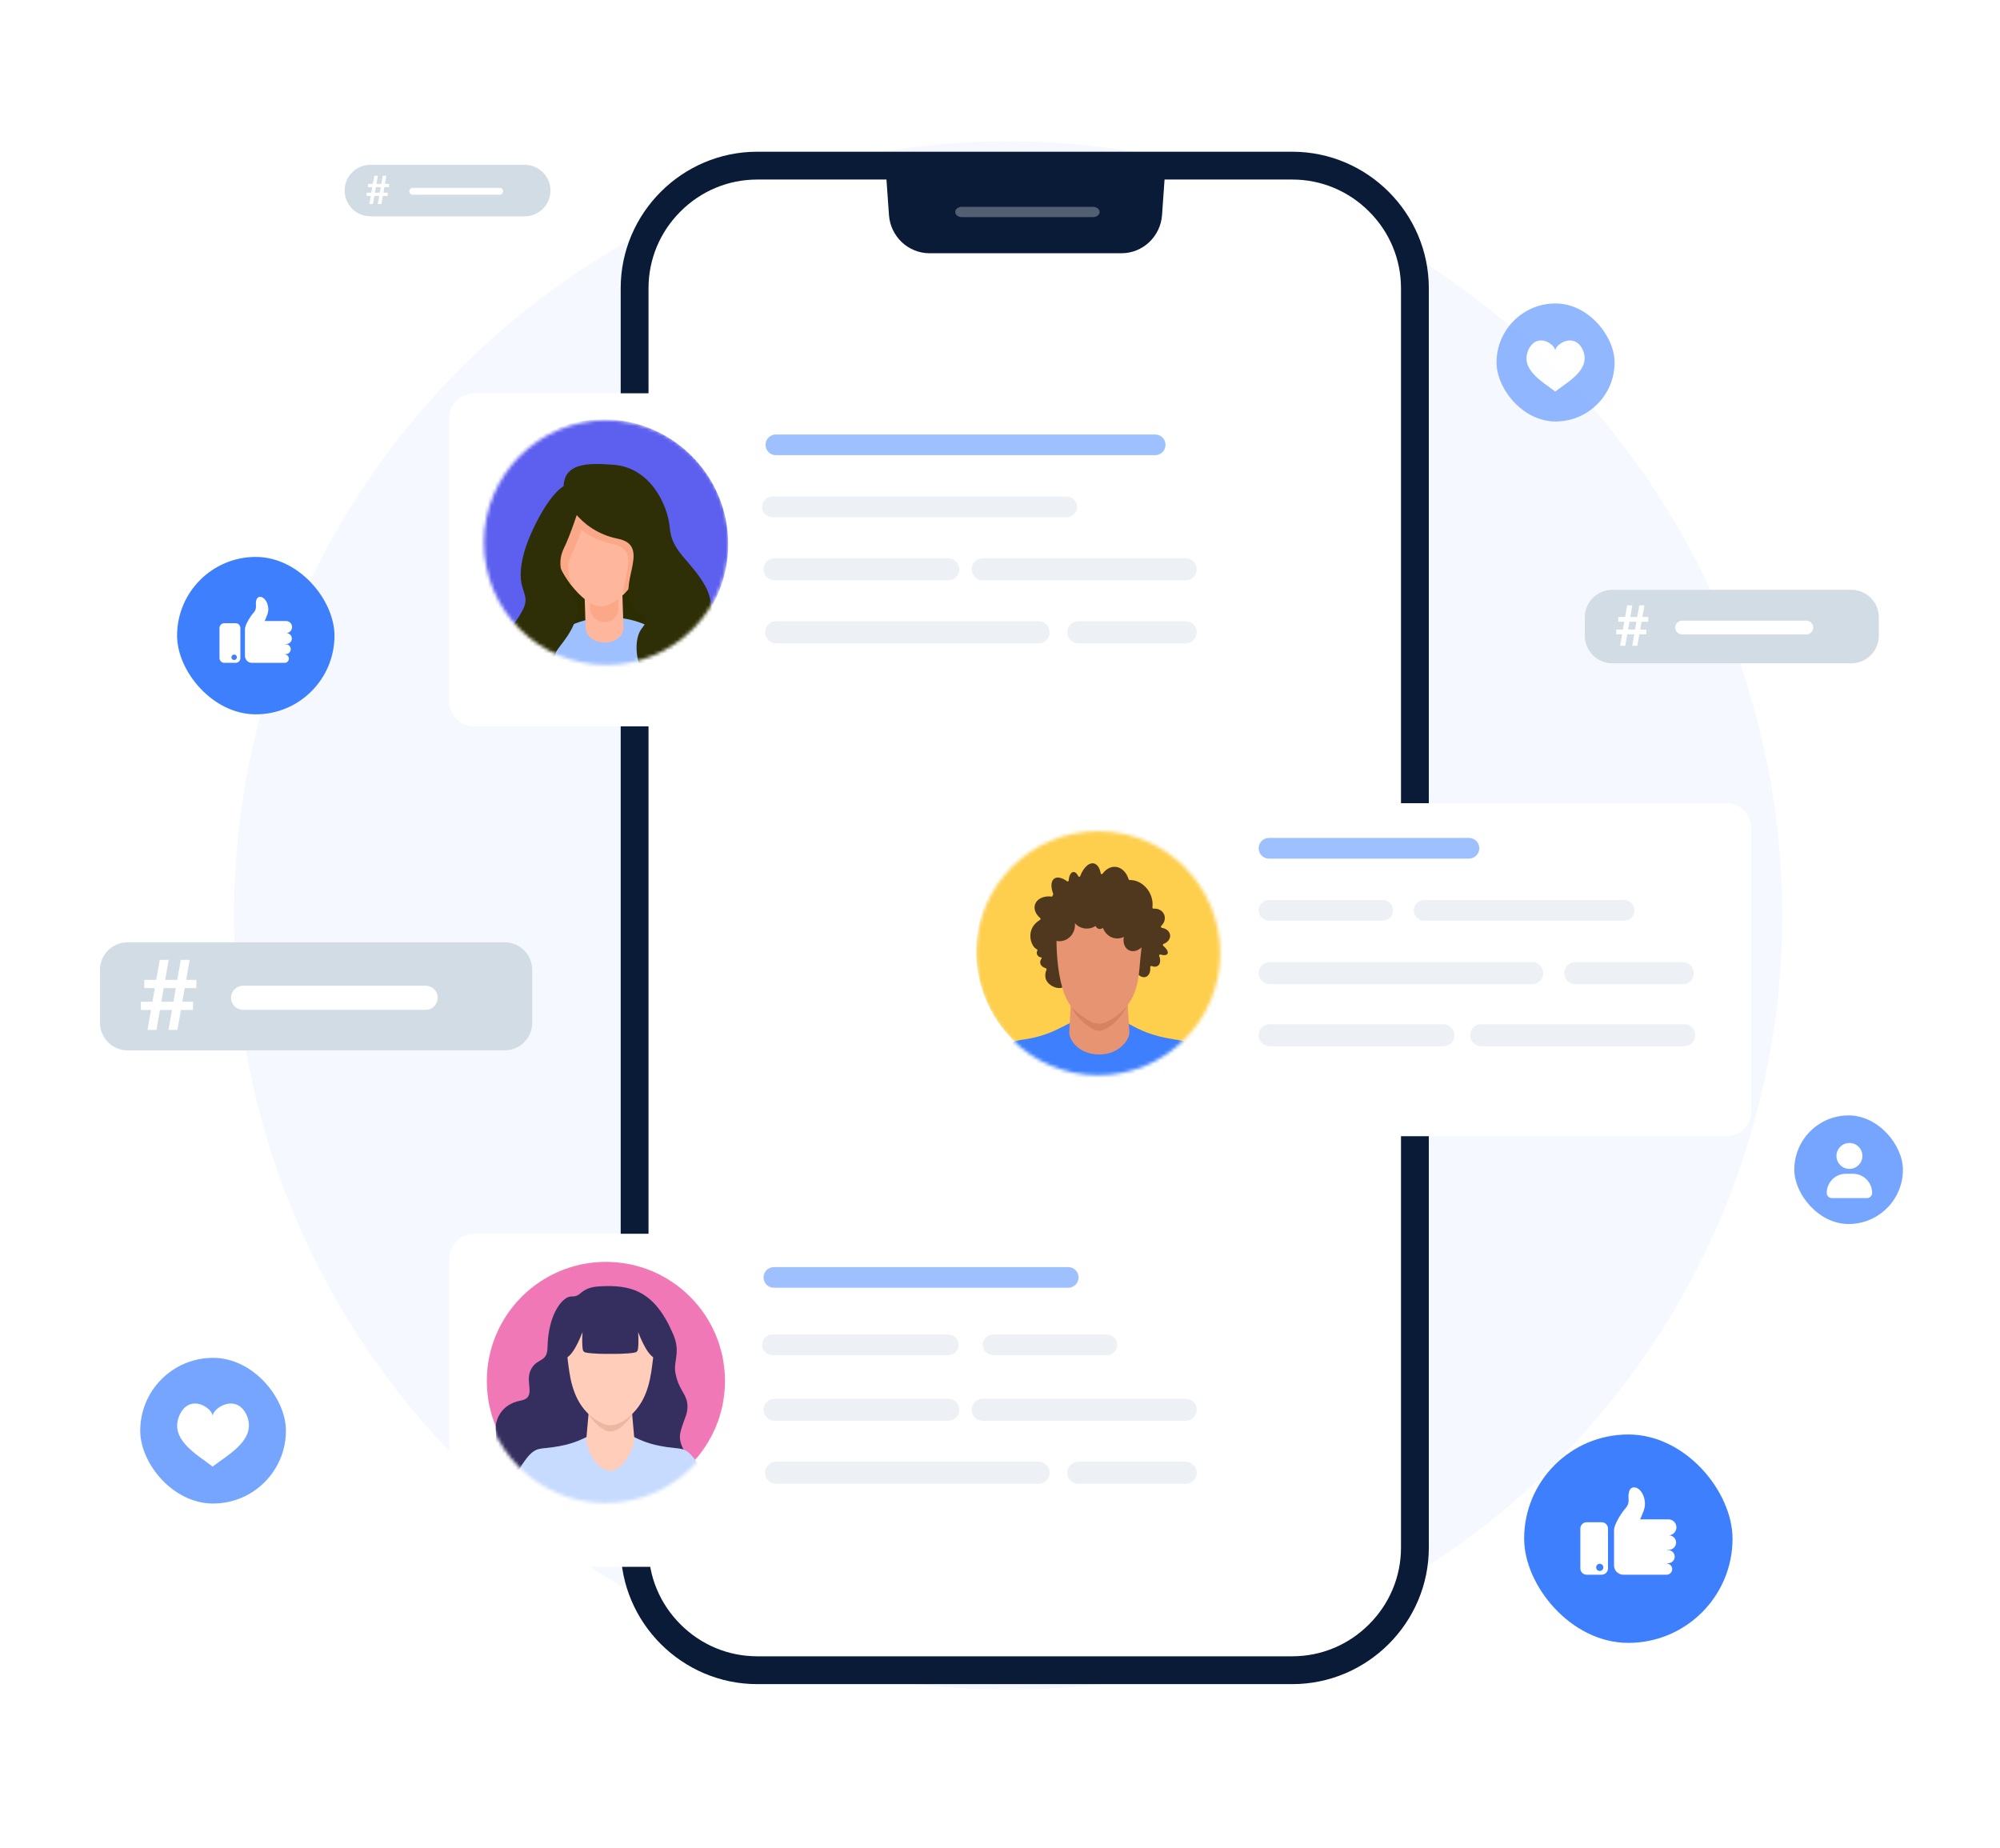 <svg xmlns="http://www.w3.org/2000/svg" width="580" height="536" viewBox="0 0 580 536" fill="none"><circle cx="292.368" cy="265.493" r="224.493" fill="#F5F8FF"></circle><rect x="186" y="49" width="223" height="436" rx="34" fill="white"></rect><mask id="mask0_2318_65399" style="mask-type:alpha" maskUnits="userSpaceOnUse" x="185" y="48" width="224" height="437"><path d="M350.155 48.422H376.575C385.148 48.422 393.237 51.777 399.349 57.863C405.465 63.952 408.831 72.005 408.831 80.538V452.764C408.831 461.299 405.462 469.353 399.349 475.439C393.234 481.528 385.145 484.879 376.575 484.879H217.783C209.21 484.879 201.121 481.525 195.009 475.439C188.894 469.35 185.527 461.296 185.527 452.764V80.541C185.527 72.005 188.896 63.952 195.009 57.865C201.124 51.777 209.213 48.425 217.783 48.425H244.204" fill="white"></path></mask><g mask="url(#mask0_2318_65399)"><path d="M257 51H337.795L336.994 62.34C336.553 68.596 331.408 73.443 325.21 73.443H269.584C263.386 73.443 258.242 68.596 257.8 62.34L257 51Z" fill="#091B36"></path><path opacity="0.3" d="M277 61.475C277 60.648 277.872 59.978 278.949 59.978H316.945C318.021 59.978 318.894 60.648 318.894 61.475C318.894 62.301 318.021 62.971 316.945 62.971H278.949C277.872 62.971 277 62.301 277 61.475Z" fill="#FFFEFE"></path></g><path d="M374.767 44H219.591C197.815 44 180 61.81 180 83.581V448.815C180 470.583 197.815 488.396 219.591 488.396H374.767C396.541 488.396 414.358 470.586 414.358 448.815V83.581C414.355 61.81 396.541 44 374.767 44ZM348.948 52.066H374.767C383.144 52.066 391.049 55.357 397.022 61.329C402.998 67.303 406.288 75.205 406.288 83.578V448.813C406.288 457.188 402.995 465.09 397.022 471.062C391.046 477.036 383.142 480.325 374.767 480.325H219.591C211.214 480.325 203.309 477.034 197.336 471.062C191.36 465.088 188.07 457.185 188.07 448.813V83.581C188.07 75.205 191.363 67.303 197.336 61.331C203.312 55.357 211.217 52.068 219.591 52.068H245.41" fill="#091B36"></path><rect x="442" y="416" width="60.436" height="60.436" rx="30.218" fill="#3D7FFC"></rect><path d="M464.49 441.447H460.123C459.64 441.447 459.176 441.639 458.835 441.981C458.493 442.323 458.301 442.786 458.301 443.27V454.851C458.303 455.333 458.496 455.794 458.838 456.134C459.179 456.474 459.641 456.665 460.123 456.665H464.49C464.974 456.665 465.437 456.473 465.779 456.131C466.121 455.789 466.313 455.326 466.313 454.842V443.27C466.313 442.786 466.121 442.323 465.779 441.981C465.437 441.639 464.974 441.447 464.49 441.447ZM463.924 455.581C463.718 455.581 463.516 455.52 463.344 455.405C463.172 455.29 463.038 455.127 462.959 454.936C462.88 454.745 462.86 454.535 462.9 454.333C462.94 454.13 463.04 453.944 463.186 453.798C463.332 453.652 463.518 453.553 463.721 453.512C463.923 453.472 464.133 453.493 464.324 453.572C464.515 453.651 464.678 453.785 464.793 453.956C464.907 454.128 464.969 454.33 464.969 454.537C464.968 454.814 464.857 455.079 464.661 455.275C464.465 455.471 464.199 455.581 463.921 455.581H463.924Z" fill="white"></path><path d="M483.421 449.441V449.525H483.763C484.138 449.527 484.504 449.639 484.815 449.847C485.126 450.055 485.369 450.351 485.513 450.697C485.657 451.042 485.695 451.423 485.624 451.791C485.552 452.158 485.374 452.497 485.11 452.763C484.753 453.121 484.269 453.324 483.763 453.329H483.421V453.425C483.831 453.455 484.215 453.639 484.495 453.94C484.775 454.241 484.931 454.637 484.931 455.048C484.931 455.46 484.775 455.856 484.495 456.157C484.215 456.458 483.831 456.642 483.421 456.671C483.383 456.676 483.345 456.676 483.308 456.671H470.765C470.051 456.672 469.367 456.39 468.862 455.886C468.356 455.383 468.072 454.699 468.07 453.986V443.741C468.07 442.139 470.142 438.799 471.466 437.313C471.763 436.99 471.989 436.609 472.132 436.194C472.274 435.779 472.329 435.339 472.293 434.902C472.18 433.487 472.273 431.475 473.708 431.342C475.949 431.135 477.789 435.021 476.728 437.942C476.289 439.128 475.93 440.002 475.644 440.608H483.851C484.449 440.612 485.023 440.847 485.453 441.263C485.883 441.679 486.136 442.245 486.159 442.843C486.182 443.441 485.974 444.025 485.578 444.474C485.182 444.922 484.628 445.201 484.032 445.252C484.579 445.267 485.097 445.494 485.479 445.886C485.86 446.278 486.073 446.803 486.073 447.349C486.068 447.903 485.846 448.433 485.453 448.824C485.06 449.215 484.53 449.435 483.976 449.438L483.421 449.441Z" fill="white"></path><rect x="40.664" y="393.775" width="42.253" height="42.253" rx="21.127" fill="#76A5FF"></rect><path d="M61.665 425.308C57.039 421.717 48.816 417.356 52.157 410.172C55.234 404.015 61.665 408.376 61.665 410.686C61.665 408.376 68.346 404.015 71.43 410.172C74.771 417.353 66.29 421.714 61.665 425.308Z" fill="white"></path><g opacity="0.8"><rect x="434" y="88" width="34.23" height="34.23" rx="17.115" fill="#76A5FF"></rect><path d="M451.017 113.547C447.269 110.637 440.607 107.105 443.314 101.285C445.807 96.297 451.017 99.829 451.017 101.701C451.017 99.829 456.429 96.297 458.927 101.285C461.634 107.102 454.763 110.635 451.017 113.547Z" fill="white"></path></g><path d="M29 281.268C29 276.849 32.582 273.268 37 273.268H146.34C150.758 273.268 154.34 276.849 154.34 281.268V296.603C154.34 301.021 150.758 304.603 146.34 304.603H37C32.582 304.603 29 301.021 29 296.603V281.268Z" fill="#D2DCE4"></path><path d="M70.496 289.357H123.427" stroke="white" stroke-width="7" stroke-linecap="round"></path><path d="M56.946 286.545V284.159H53.987L55.002 278.348H52.438L51.395 284.159H47.901L48.915 278.348H46.322L45.308 284.159H41.842V286.545H44.885L44.209 290.504H40.855V292.89H43.786L42.772 298.673H45.364L46.379 292.89H49.873L48.859 298.673H51.451L52.466 292.89H55.988V290.504H52.888L53.565 286.545H56.946ZM50.972 286.545L50.296 290.504H46.801L47.478 286.545H50.972Z" fill="white"></path><path d="M459.586 179.039C459.586 174.621 463.168 171.039 467.586 171.039H536.858C541.276 171.039 544.858 174.621 544.858 179.039V184.357C544.858 188.775 541.276 192.357 536.858 192.357H467.586C463.168 192.357 459.586 188.775 459.586 184.357V179.039Z" fill="#D2DCE4"></path><path d="M487.82 181.986H523.831" stroke="white" stroke-width="4" stroke-linecap="round"></path><path d="M478.001 180.291V178.915H476.294L476.879 175.562H475.4L474.799 178.915H472.783L473.368 175.562H471.872L471.287 178.915H469.288V180.291H471.043L470.653 182.575H468.719V183.951H470.409L469.824 187.287H471.32L471.905 183.951H473.921L473.335 187.287H474.831L475.416 183.951H477.448V182.575H475.66L476.05 180.291H478.001ZM474.555 180.291L474.165 182.575H472.149L472.539 180.291H474.555Z" fill="white"></path><path d="M99.941 55.264C99.941 51.143 103.282 47.803 107.403 47.803H152.171C156.291 47.803 159.632 51.143 159.632 55.264C159.632 59.385 156.291 62.725 152.171 62.725H107.403C103.282 62.725 99.941 59.385 99.941 55.264Z" fill="#D2DCE4"></path><path d="M119.707 55.467H144.914" stroke="white" stroke-width="2" stroke-linecap="round"></path><path d="M112.83 54.279V53.315H111.635L112.044 50.969H111.009L110.588 53.315H109.177L109.587 50.969H108.54L108.13 53.315H106.73V54.279H107.959L107.686 55.877H106.332V56.841H107.515L107.106 59.176H108.153L108.562 56.841H109.973L109.564 59.176H110.611L111.02 56.841H112.443V55.877H111.191L111.464 54.279H112.83ZM110.417 54.279L110.144 55.877H108.733L109.006 54.279H110.417Z" fill="white"></path><rect x="51.352" y="161.508" width="45.648" height="45.648" rx="22.824" fill="#3D7FFC"></rect><path d="M68.331 180.73H65.033C64.668 180.73 64.318 180.875 64.059 181.133C63.801 181.392 63.656 181.742 63.656 182.107V190.854C63.658 191.218 63.804 191.567 64.062 191.823C64.32 192.08 64.669 192.224 65.033 192.224H68.331C68.696 192.224 69.047 192.079 69.305 191.821C69.563 191.563 69.708 191.213 69.708 190.848V182.107C69.708 181.742 69.563 181.392 69.305 181.133C69.047 180.875 68.696 180.73 68.331 180.73ZM67.904 191.406C67.748 191.406 67.595 191.359 67.466 191.273C67.336 191.186 67.235 191.063 67.175 190.919C67.115 190.775 67.1 190.616 67.13 190.463C67.16 190.31 67.236 190.169 67.346 190.059C67.456 189.949 67.597 189.874 67.75 189.843C67.903 189.813 68.061 189.828 68.206 189.888C68.35 189.948 68.473 190.049 68.56 190.179C68.646 190.308 68.693 190.461 68.693 190.617C68.692 190.826 68.608 191.027 68.46 191.175C68.312 191.323 68.111 191.406 67.902 191.406H67.904Z" fill="white"></path><path d="M82.63 186.765V186.829H82.888C83.171 186.83 83.448 186.915 83.683 187.072C83.918 187.229 84.101 187.453 84.21 187.714C84.318 187.975 84.347 188.262 84.293 188.54C84.24 188.818 84.105 189.073 83.906 189.275C83.636 189.545 83.27 189.698 82.888 189.702H82.63V189.775C82.94 189.797 83.229 189.936 83.441 190.164C83.653 190.391 83.77 190.69 83.77 191.001C83.77 191.311 83.653 191.611 83.441 191.838C83.229 192.065 82.94 192.204 82.63 192.227C82.601 192.23 82.573 192.23 82.544 192.227H73.07C72.531 192.227 72.014 192.014 71.633 191.634C71.251 191.253 71.036 190.737 71.035 190.198V182.46C71.035 181.25 72.6 178.727 73.6 177.605C73.824 177.361 73.995 177.073 74.103 176.76C74.21 176.446 74.252 176.114 74.225 175.784C74.139 174.715 74.21 173.195 75.293 173.095C76.986 172.939 78.376 175.874 77.574 178.08C77.243 178.975 76.971 179.636 76.755 180.093H82.955C83.407 180.097 83.84 180.274 84.165 180.588C84.489 180.903 84.68 181.33 84.698 181.782C84.716 182.234 84.558 182.675 84.259 183.014C83.96 183.352 83.542 183.563 83.091 183.601C83.504 183.612 83.896 183.784 84.184 184.08C84.472 184.376 84.633 184.773 84.633 185.185C84.629 185.604 84.461 186.004 84.165 186.299C83.868 186.595 83.467 186.761 83.049 186.763L82.63 186.765Z" fill="white"></path><g filter="url(#filter0_dd_2318_65399)"><path d="M358.585 108.057H137.499C135.59 108.057 133.76 108.817 132.41 110.168C131.06 111.519 130.302 113.351 130.301 115.262V197.435C130.302 199.346 131.06 201.178 132.41 202.529C133.76 203.88 135.59 204.639 137.499 204.64H224.736L240.918 214.747L251.066 221.086C252.779 222.156 254.818 220.3 253.914 218.494L246.975 204.64H358.585C360.493 204.639 362.324 203.88 363.674 202.529C365.024 201.178 365.782 199.346 365.783 197.435V115.262C365.782 113.351 365.024 111.519 363.674 110.168C362.324 108.817 360.493 108.057 358.585 108.057Z" fill="white"></path></g><path d="M309.372 144H223.989C222.338 144 221 145.338 221 146.989C221 148.64 222.338 149.978 223.989 149.978H309.372C311.023 149.978 312.362 148.64 312.362 146.989C312.362 145.338 311.023 144 309.372 144Z" fill="#EDF1F6"></path><path d="M335 126H225C223.343 126 222 127.343 222 129C222 130.657 223.343 132 225 132H335C336.657 132 338 130.657 338 129C338 127.343 336.657 126 335 126Z" fill="#9FC0FF"></path><path d="M275.007 161.879H224.641C222.867 161.879 221.43 163.317 221.43 165.09C221.43 166.863 222.867 168.301 224.641 168.301H275.007C276.781 168.301 278.218 166.863 278.218 165.09C278.218 163.317 276.781 161.879 275.007 161.879Z" fill="#EDF1F6"></path><path d="M343.846 161.879H284.992C283.219 161.879 281.781 163.317 281.781 165.09C281.781 166.863 283.219 168.301 284.992 168.301H343.846C345.62 168.301 347.057 166.863 347.057 165.09C347.057 163.317 345.62 161.879 343.846 161.879Z" fill="#EDF1F6"></path><path d="M343.847 180.15H312.715C310.942 180.15 309.504 181.588 309.504 183.361C309.504 185.135 310.942 186.572 312.715 186.572H343.847C345.62 186.572 347.058 185.135 347.058 183.361C347.058 181.588 345.62 180.15 343.847 180.15Z" fill="#EDF1F6"></path><path d="M301.189 180.15H225.07C223.297 180.15 221.859 181.588 221.859 183.361C221.859 185.135 223.297 186.572 225.07 186.572H301.189C302.963 186.572 304.4 185.135 304.4 183.361C304.4 181.588 302.963 180.15 301.189 180.15Z" fill="#EDF1F6"></path><mask id="mask1_2318_65399" style="mask-type:alpha" maskUnits="userSpaceOnUse" x="140" y="121" width="72" height="72"><circle cx="175.827" cy="157.35" r="35.479" fill="#C4C4C4"></circle></mask><g mask="url(#mask1_2318_65399)"><path d="M174.922 194.098C194.947 194.098 211.181 177.868 211.181 157.846C211.181 137.824 194.947 121.594 174.922 121.594C154.897 121.594 138.664 137.824 138.664 157.846C138.664 177.868 154.897 194.098 174.922 194.098Z" fill="#5D5FEF"></path><path d="M161.991 183.06C165.279 183.06 167.944 179.204 167.944 174.446C167.944 169.689 165.279 165.832 161.991 165.832C158.704 165.832 156.039 169.689 156.039 174.446C156.039 179.204 158.704 183.06 161.991 183.06Z" fill="#FEB79C"></path><path d="M157.815 188.629L194.316 186.591C194.316 186.591 199.885 171.38 198.634 170.372C197.363 169.363 176.318 158.207 176.318 158.207L155.777 158.711L157.815 188.629Z" fill="#2C2D00"></path><path d="M176.565 224.116C190.282 224.116 201.403 214.018 201.403 201.562C201.403 189.106 190.282 179.008 176.565 179.008C162.847 179.008 151.727 189.106 151.727 201.562C151.727 214.018 162.847 224.116 176.565 224.116Z" fill="#9FC0FF"></path><path d="M175.32 186.352C172.354 186.352 169.918 184.489 169.838 182.17L169.494 171.51C169.415 169.15 171.825 167.163 174.844 167.122C177.889 167.08 180.405 168.943 180.458 171.303L180.802 181.963C180.882 184.323 178.472 186.31 175.453 186.352C175.426 186.352 175.373 186.352 175.32 186.352Z" fill="#FEB79C"></path><path d="M174.94 166.72C172.983 166.761 171.368 168.173 170.965 170.009L171.126 176.323C171.187 178.603 173.043 180.398 175.303 180.398C175.343 180.398 175.363 180.398 175.404 180.398C177.361 180.358 178.975 178.946 179.379 177.11L179.217 170.795C179.157 168.475 177.26 166.66 174.94 166.72Z" fill="#FAA887"></path><path d="M187.975 155.685C187.975 165.127 180.368 175.839 174.093 175.839C169.331 175.839 160.211 165.147 160.211 155.685C160.211 146.244 166.426 138.578 174.093 138.578C181.76 138.578 187.975 146.244 187.975 155.685Z" fill="#FEB79C"></path><path d="M167.616 141.986C166.325 142.127 164.932 143.095 163.56 144.528C161.462 147.513 160.211 151.407 160.211 155.684C160.211 160.868 162.955 166.416 166.224 170.39C164.731 167.304 164.045 164.197 165.921 160.445C167.616 157.035 170.098 149.41 170.098 149.41C170.098 149.41 172.761 141.421 167.616 141.986Z" fill="#FAA887"></path><path d="M174.099 138.578C169.297 138.578 165.08 141.584 162.578 146.143C163.849 148.847 168.006 155.807 177.711 157.784C185.459 159.357 180.838 166.599 180.717 172.49C184.733 168.576 187.981 161.859 187.981 155.685C187.981 146.244 181.767 138.578 174.099 138.578Z" fill="#FAA887"></path><path d="M163.65 143.52C163.65 143.52 167.12 153.789 179.247 156.25C188.569 158.146 180.013 168.233 182.858 174.305C184.977 178.824 189.698 177.735 186.087 182.294C182.475 186.853 185.32 202.246 196.155 198.837C206.99 195.407 208.705 177.352 204.529 169.948C200.352 162.524 194.823 160.063 194.259 153.224C193.694 146.385 188.548 135.552 177.915 134.785C171.176 134.301 161.935 133.635 163.65 143.52Z" fill="#2E2F06"></path><path d="M167.822 147.695C167.822 147.695 165.341 155.32 163.646 158.73C160.801 164.439 163.827 168.615 166.693 173.557C168.791 177.189 166.148 182.03 164.594 184.391C161.749 188.768 159.267 189.717 162.496 193.126C165.724 196.556 147.282 209.285 145.385 197.685C143.489 186.085 148.997 182.091 151.661 176.765C154.324 171.439 148.816 171.641 152.044 160.041C153.719 154.049 160.216 140.836 165.361 140.271C170.486 139.706 167.822 147.695 167.822 147.695Z" fill="#2E2F06"></path></g><g filter="url(#filter1_dd_2318_65399)"><path d="M279.595 226.922H500.68C502.589 226.923 504.42 227.682 505.77 229.033C507.119 230.384 507.878 232.216 507.879 234.127V316.3C507.878 318.211 507.119 320.043 505.77 321.394C504.42 322.745 502.589 323.505 500.68 323.505H376.355L350.026 339.951C348.312 341.021 346.273 339.166 347.178 337.359L354.117 323.505H279.595C277.686 323.505 275.856 322.745 274.506 321.394C273.156 320.043 272.397 318.211 272.397 316.3V234.127C272.397 232.216 273.156 230.384 274.506 229.033C275.856 227.682 277.686 226.923 279.595 226.922Z" fill="white"></path></g><path d="M418.577 297H368.211C366.438 297 365 298.438 365 300.211C365 301.984 366.438 303.422 368.211 303.422H418.577C420.351 303.422 421.788 301.984 421.788 300.211C421.788 298.438 420.351 297 418.577 297Z" fill="#EDF1F6"></path><path d="M488.42 297H429.567C427.793 297 426.355 298.438 426.355 300.211C426.355 301.984 427.793 303.422 429.567 303.422H488.421C490.194 303.422 491.632 301.984 491.632 300.211C491.632 298.438 490.194 297 488.42 297Z" fill="#EDF1F6"></path><path d="M487.991 279H456.859C455.086 279 453.648 280.438 453.648 282.211C453.648 283.984 455.086 285.422 456.859 285.422H487.991C489.765 285.422 491.202 283.984 491.202 282.211C491.202 280.438 489.765 279 487.991 279Z" fill="#EDF1F6"></path><path d="M444.33 279H368.211C366.438 279 365 280.438 365 282.211C365 283.984 366.438 285.422 368.211 285.422H444.33C446.103 285.422 447.541 283.984 447.541 282.211C447.541 280.438 446.103 279 444.33 279Z" fill="#EDF1F6"></path><path d="M426 243H368C366.343 243 365 244.343 365 246C365 247.657 366.343 249 368 249H426C427.657 249 429 247.657 429 246C429 244.343 427.657 243 426 243Z" fill="#9FC0FF"></path><mask id="mask2_2318_65399" style="mask-type:alpha" maskUnits="userSpaceOnUse" x="283" y="241" width="71" height="71"><ellipse cx="318.479" cy="276.44" rx="35.377" ry="35.377" fill="#C4C4C4"></ellipse></mask><g mask="url(#mask2_2318_65399)"><ellipse cx="319.9" cy="275.678" rx="36.826" ry="36.826" fill="#FECE4D"></ellipse><path d="M303.476 281.264C303.567 281.077 303.46 280.84 303.263 280.783C302.436 280.539 301.821 280.009 301.682 279.333C301.591 278.884 301.723 278.428 302.018 278.037C302.091 277.939 302.1 277.792 302.05 277.678C301.354 277.621 300.764 277.132 300.673 276.489C300.624 276.163 300.714 275.845 300.895 275.592C300.887 275.568 300.878 275.543 300.87 275.519C300.846 275.429 300.805 275.34 300.723 275.307C298.87 274.549 297.19 269.391 301.608 266.759C301.796 266.645 301.813 266.351 301.632 266.205C300.6 265.333 299.969 264.192 300.026 263.035C300.132 260.94 302.436 259.596 305.173 260.044C305.214 260.052 305.247 260.06 305.288 260.06C305.525 260.101 305.698 259.84 305.591 259.604C304.73 257.624 304.665 255.774 305.566 254.935C306.419 254.136 307.927 254.446 309.46 255.57C309.656 255.717 309.91 255.595 309.927 255.342C310.009 253.924 310.574 252.881 311.345 252.881C311.853 252.881 312.345 253.354 312.697 254.079C312.82 254.34 313.156 254.34 313.246 254.087C314.238 251.422 316.066 249.85 317.549 250.51C318.393 250.884 318.959 251.895 319.196 253.231C319.246 253.517 319.582 253.614 319.737 253.394C320.975 251.65 322.885 250.901 324.639 251.683C325.893 252.237 326.819 253.46 327.286 254.959C327.335 255.114 327.466 255.212 327.606 255.212C328.401 255.187 329.237 255.35 330.064 255.717C332.867 256.955 334.589 260.142 334.195 263.116C334.162 263.336 334.343 263.54 334.548 263.515C335.916 263.393 337.203 264.094 337.646 265.333C338.047 266.441 337.654 267.671 336.761 268.494C336.564 268.674 336.679 269.049 336.949 269.081C338.129 269.252 339.096 269.986 339.301 271.004C339.531 272.145 338.728 273.27 337.433 273.726C337.203 273.808 337.162 274.142 337.367 274.313C338.301 275.087 338.826 275.951 338.613 276.505C338.408 277.043 337.572 277.132 336.523 276.815C336.285 276.741 336.088 276.994 336.179 277.246C336.572 278.265 336.539 279.267 336.023 279.862C335.548 280.4 334.769 280.473 333.958 280.156C333.753 280.074 333.54 280.245 333.564 280.482C333.695 281.745 333.277 282.853 332.417 283.244C331.736 283.554 330.925 283.334 330.22 282.755C330.105 282.666 329.958 282.666 329.851 282.755C328.384 284.059 326.647 285.118 324.688 285.852C322.221 286.773 320.008 286.993 317.598 286.724C317.393 286.699 317.238 286.895 317.279 287.115C317.656 288.989 316.516 290.081 314.861 290.35C314.279 290.448 313.394 290.163 313.107 289.763C313.066 289.698 312.812 289.568 312.566 289.829C311.509 290.904 309.443 289.763 309.058 287.889C308.968 287.457 308.96 287.033 309.009 286.634C309.033 286.422 308.722 286.007 308.263 286.308C308.091 286.422 307.861 286.455 307.632 286.496C305.984 286.789 303.583 285.461 303.198 283.586C303.05 282.723 303.165 281.924 303.476 281.264Z" fill="#4F381D"></path><path d="M338.776 351.1C345.407 331.477 354.529 317.249 349.743 309.336C345.161 301.758 343.718 301.929 340.202 301.375C327.466 299.362 326.63 294.334 319.368 294.562C319.229 294.57 318.344 294.562 318.188 294.562C310.975 294.358 308.131 299.737 297.403 301.375C293.887 301.913 292.452 301.758 287.862 309.336C283.076 317.249 292.198 331.477 298.821 351.1C302.361 361.571 296.69 371.538 294.829 375.197C292.78 379.238 291.854 378.815 292.174 381.691C292.682 386.247 304.894 389.726 317.065 389.604C317.639 389.596 320.196 389.604 320.901 389.604C332.941 389.645 344.907 386.19 345.415 381.691C345.735 378.815 344.817 379.238 342.76 375.197C340.907 371.538 335.244 361.563 338.776 351.1Z" fill="#3D7FFC"></path><path d="M327.522 299.362C326.793 288.231 326.735 278.99 323.613 280.359C322.522 280.84 315.072 280.84 313.99 280.359C310.868 278.99 310.753 286.992 310.081 299.362C309.983 301.22 312.523 305.8 318.801 305.8C324.801 305.8 327.645 301.229 327.522 299.362Z" fill="#E79473"></path><path d="M328.708 268.681C327.611 263.876 323.357 261.125 318.699 261.229C314.042 261.125 309.787 263.876 308.69 268.681C307.955 271.897 307.739 289.261 312.376 294.659C313.299 295.734 316.464 298.942 318.671 298.942C321.163 298.942 324.134 295.774 325.015 294.659C328.784 289.887 328.507 283.799 328.972 279.396C329.499 274.351 329.437 271.897 328.708 268.681Z" fill="#D78361"></path><path d="M330.499 266.116C329.204 261.235 324.179 258.44 318.68 258.546C313.18 258.44 308.156 261.235 306.861 266.116C305.992 269.384 305.738 287.027 311.213 292.511C312.303 293.603 316.041 296.862 318.647 296.862C321.589 296.862 325.097 293.644 326.138 292.511C330.589 287.662 330.261 281.477 330.81 277.003C331.433 271.878 331.359 269.384 330.499 266.116Z" fill="#E79473"></path><path d="M304.975 264.021C304.852 263.597 304.762 263.141 304.729 262.676C304.532 259.946 306.073 257.616 308.179 257.469C309.253 257.396 310.269 257.909 311.024 258.789C311.737 258.398 312.63 258.129 313.622 258.056C314.695 257.982 315.703 258.145 316.498 258.496C316.859 256.499 318.179 254.983 319.859 254.869C321.859 254.723 323.637 256.605 323.973 259.139C324.719 258.691 325.662 258.39 326.711 258.316C329.153 258.145 331.235 259.262 331.522 260.851C332.841 261.568 333.833 263.181 333.972 265.129C334.054 266.278 333.833 267.354 333.382 268.226C334.251 268.413 334.923 269.081 334.981 269.937C335.054 270.988 334.169 271.909 333.005 271.99C332.85 271.999 332.702 271.999 332.563 271.982C332.481 272.406 332.341 272.846 332.137 273.262C331.137 275.315 329.03 276.35 327.424 275.584C326.145 274.965 325.58 273.376 325.916 271.713C325.055 272.121 324.113 272.267 323.17 272.072C321.629 271.754 320.441 270.613 319.834 269.081C319.506 269.342 319.113 269.464 318.72 269.391C318.277 269.309 317.916 268.983 317.711 268.535C317.072 268.951 316.326 269.22 315.507 269.277C314.007 269.383 312.63 268.763 311.712 267.728C311.72 267.777 311.728 267.834 311.728 267.883C311.917 270.499 310.032 272.765 307.516 272.944C304.999 273.123 302.811 271.151 302.623 268.535C302.483 266.604 303.459 264.884 304.975 264.021Z" fill="#4F381D"></path></g><path d="M401 261H368C366.343 261 365 262.343 365 264C365 265.657 366.343 267 368 267H401C402.657 267 404 265.657 404 264C404 262.343 402.657 261 401 261Z" fill="#EDF1F6"></path><path d="M471 261H413C411.343 261 410 262.343 410 264C410 265.657 411.343 267 413 267H471C472.657 267 474 265.657 474 264C474 262.343 472.657 261 471 261Z" fill="#EDF1F6"></path><g filter="url(#filter2_dd_2318_65399)"><path d="M358.577 351.789H137.491C135.583 351.79 133.752 352.549 132.402 353.9C131.052 355.251 130.294 357.083 130.293 358.994V441.168C130.294 443.078 131.052 444.91 132.402 446.261C133.752 447.612 135.583 448.372 137.491 448.372H224.729L240.91 458.48L251.058 464.818C252.771 465.889 254.81 464.033 253.906 462.226L246.967 448.372H358.577C360.486 448.372 362.316 447.612 363.666 446.261C365.016 444.91 365.774 443.078 365.775 441.168V358.994C365.774 357.083 365.016 355.251 363.666 353.9C362.316 352.549 360.486 351.79 358.577 351.789Z" fill="white"></path></g><path d="M309.794 367.461H224.411C222.76 367.461 221.422 368.799 221.422 370.45C221.422 372.101 222.76 373.439 224.411 373.439H309.794C311.445 373.439 312.783 372.101 312.783 370.45C312.783 368.799 311.445 367.461 309.794 367.461Z" fill="#9FC0FF"></path><path d="M275 387H224C222.343 387 221 388.343 221 390C221 391.657 222.343 393 224 393H275C276.657 393 278 391.657 278 390C278 388.343 276.657 387 275 387Z" fill="#EDF1F6"></path><path d="M321 387H288C286.343 387 285 388.343 285 390C285 391.657 286.343 393 288 393H321C322.657 393 324 391.657 324 390C324 388.343 322.657 387 321 387Z" fill="#EDF1F6"></path><path d="M274.999 405.613H224.633C222.86 405.613 221.422 407.051 221.422 408.824C221.422 410.598 222.86 412.035 224.633 412.035H274.999C276.773 412.035 278.21 410.598 278.21 408.824C278.21 407.051 276.773 405.613 274.999 405.613Z" fill="#EDF1F6"></path><path d="M343.838 405.613H284.984C283.211 405.613 281.773 407.051 281.773 408.824C281.773 410.598 283.211 412.035 284.984 412.035H343.838C345.612 412.035 347.05 410.598 347.05 408.824C347.05 407.051 345.612 405.613 343.838 405.613Z" fill="#EDF1F6"></path><path d="M343.839 423.883H312.707C310.934 423.883 309.496 425.32 309.496 427.094C309.496 428.867 310.934 430.305 312.707 430.305H343.839C345.612 430.305 347.05 428.867 347.05 427.094C347.05 425.32 345.612 423.883 343.839 423.883Z" fill="#EDF1F6"></path><path d="M301.181 423.883H225.063C223.289 423.883 221.852 425.32 221.852 427.094C221.852 428.867 223.289 430.305 225.063 430.305H301.181C302.955 430.305 304.392 428.867 304.392 427.094C304.392 425.32 302.955 423.883 301.181 423.883Z" fill="#EDF1F6"></path><mask id="mask3_2318_65399" style="mask-type:alpha" maskUnits="userSpaceOnUse" x="140" y="364" width="72" height="72"><circle cx="175.609" cy="400.382" r="35.476" fill="#C4C4C4"></circle></mask><g mask="url(#mask3_2318_65399)"><circle cx="175.714" cy="400.484" r="34.543" fill="#F178B6"></circle><path d="M199.998 425.994C199.86 421.408 196.214 419.272 197.419 414.955C198.517 411.006 199.706 409.846 199.284 406.804C198.923 404.13 196.744 402.84 195.877 398.192C195.217 394.65 197.473 392.199 195.24 386.975C189.822 374.246 182.992 372.502 173.775 373.047C169.27 373.316 168.556 375.237 167.374 375.698C166.123 376.182 166.001 375.828 165.08 376.059C163 376.589 158.986 380.991 158.779 390.801C158.687 395.249 155.725 393.69 153.952 397.201C152.072 400.919 155.771 405.29 150.99 406.174C145.08 407.265 143.569 412.097 143.776 414.54C144.405 421.854 141.105 421.569 139.187 424.012C134.843 429.528 138.941 437.526 140.292 440.076C149.202 456.939 180.72 462.832 196.683 435.352C197.527 433.9 200.136 430.811 199.998 425.994Z" fill="#352F60"></path><path d="M194.381 463.485C200.152 446.292 208.087 433.823 203.92 426.894C199.929 420.256 198.701 420.218 195.616 419.918C183.698 418.743 183.805 414.932 177.482 415.124C177.359 415.124 176.592 415.124 176.453 415.124C170.176 414.947 170.253 418.743 158.365 419.918C155.28 420.225 154.052 420.256 150.061 426.894C145.894 433.823 153.83 446.292 159.601 463.485C162.678 472.658 157.743 481.4 156.132 484.604C154.344 488.146 153.546 487.769 153.822 490.297C154.267 494.284 164.896 497.334 175.486 497.234C175.985 497.226 178.211 497.234 178.825 497.234C189.308 497.272 199.722 494.245 200.159 490.297C200.436 487.777 199.638 488.153 197.849 484.604C196.238 481.4 191.303 472.665 194.381 463.485Z" fill="#C6DBFF"></path><path d="M183.968 417.343C182.886 406.027 182.709 397.369 179.831 398.644C178.826 399.09 177.89 399.635 176.999 400.373C176.109 399.635 175.173 399.09 174.168 398.644C171.29 397.369 171.113 406.035 170.031 417.343C169.862 419.064 172.449 426.531 176.999 426.531C181.075 426.531 184.129 419.064 183.968 417.343Z" fill="#FFCDBA"></path><path d="M170.672 409.938C170.634 410.414 174.11 415.123 176.965 415.123C180.257 415.123 183.358 410.414 183.319 409.945C182.076 411.159 179.643 413.203 176.965 413.203C174.586 413.195 171.961 411.151 170.672 409.938Z" fill="#EBB7A2"></path><path d="M189.03 383.786C187.71 379.1 182.599 376.411 176.989 376.519C171.387 376.411 166.268 379.1 164.948 383.786C164.065 386.921 163.989 389.318 164.626 394.242C165.178 398.537 165.731 405.013 170.274 409.668C171.341 410.759 174.303 413.318 176.958 413.318C179.951 413.318 182.637 410.759 183.704 409.668C188.239 405.013 188.8 398.529 189.352 394.242C189.989 389.318 189.912 386.928 189.03 383.786Z" fill="#FFCDBA"></path><path d="M192.273 388.158C192.472 383.096 189.333 376.281 184.445 376.404C183.57 376.427 183.094 376.727 182.856 377.134C181.797 376.266 179.472 374.791 176.87 374.791C174.346 374.791 172.143 376.251 171.13 377.119C170.884 376.727 170.416 376.427 169.549 376.404C164.661 376.281 161.522 383.096 161.721 388.158C161.813 390.563 161.33 393.321 162.466 393.866C164.883 395.034 167.254 390.632 168.927 386.299C168.782 388.481 168.835 390.294 168.981 391.262C169.073 391.877 169.426 392.23 170.24 392.299C170.24 392.299 172.25 392.676 176.663 392.614C176.771 392.614 177.216 392.614 177.323 392.614C181.736 392.676 183.747 392.299 183.747 392.299C184.56 392.23 184.913 391.877 185.005 391.262C185.151 390.302 185.212 388.489 185.059 386.299C186.732 390.632 189.103 395.034 191.521 393.866C192.656 393.321 192.173 390.563 192.273 388.158Z" fill="#352F60"></path></g><rect x="520.348" y="323.465" width="31.501" height="31.501" rx="15.751" fill="#76A5FF"></rect><ellipse cx="536.336" cy="335.218" rx="3.761" ry="3.761" fill="white"></ellipse><path d="M529.754 345.958C529.754 342.883 532.247 340.391 535.322 340.391H537.351C540.426 340.391 542.919 342.883 542.919 345.958C542.919 346.778 542.254 347.443 541.434 347.443H531.239C530.419 347.443 529.754 346.778 529.754 345.958Z" fill="white"></path><defs><filter id="filter0_dd_2318_65399" x="118.301" y="98.057" width="259.48" height="137.344" filterUnits="userSpaceOnUse" color-interpolation-filters="sRGB"><feFlood flood-opacity="0" result="BackgroundImageFix"></feFlood><feColorMatrix in="SourceAlpha" type="matrix" values="0 0 0 0 0 0 0 0 0 0 0 0 0 0 0 0 0 0 127 0" result="hardAlpha"></feColorMatrix><feOffset dy="4"></feOffset><feGaussianBlur stdDeviation="5"></feGaussianBlur><feColorMatrix type="matrix" values="0 0 0 0 0.608 0 0 0 0 0.675 0 0 0 0 0.737 0 0 0 0.35 0"></feColorMatrix><feBlend mode="normal" in2="BackgroundImageFix" result="effect1_dropShadow_2318_65399"></feBlend><feColorMatrix in="SourceAlpha" type="matrix" values="0 0 0 0 0 0 0 0 0 0 0 0 0 0 0 0 0 0 127 0" result="hardAlpha"></feColorMatrix><feOffset dy="2"></feOffset><feGaussianBlur stdDeviation="6"></feGaussianBlur><feColorMatrix type="matrix" values="0 0 0 0 0.896 0 0 0 0 0.93 0 0 0 0 0.996 0 0 0 0.5 0"></feColorMatrix><feBlend mode="normal" in2="effect1_dropShadow_2318_65399" result="effect2_dropShadow_2318_65399"></feBlend><feBlend mode="normal" in="SourceGraphic" in2="effect2_dropShadow_2318_65399" result="shape"></feBlend></filter><filter id="filter1_dd_2318_65399" x="260.398" y="216.922" width="259.48" height="137.344" filterUnits="userSpaceOnUse" color-interpolation-filters="sRGB"><feFlood flood-opacity="0" result="BackgroundImageFix"></feFlood><feColorMatrix in="SourceAlpha" type="matrix" values="0 0 0 0 0 0 0 0 0 0 0 0 0 0 0 0 0 0 127 0" result="hardAlpha"></feColorMatrix><feOffset dy="4"></feOffset><feGaussianBlur stdDeviation="5"></feGaussianBlur><feColorMatrix type="matrix" values="0 0 0 0 0.608 0 0 0 0 0.675 0 0 0 0 0.737 0 0 0 0.35 0"></feColorMatrix><feBlend mode="normal" in2="BackgroundImageFix" result="effect1_dropShadow_2318_65399"></feBlend><feColorMatrix in="SourceAlpha" type="matrix" values="0 0 0 0 0 0 0 0 0 0 0 0 0 0 0 0 0 0 127 0" result="hardAlpha"></feColorMatrix><feOffset dy="2"></feOffset><feGaussianBlur stdDeviation="6"></feGaussianBlur><feColorMatrix type="matrix" values="0 0 0 0 0.896 0 0 0 0 0.93 0 0 0 0 0.996 0 0 0 0.5 0"></feColorMatrix><feBlend mode="normal" in2="effect1_dropShadow_2318_65399" result="effect2_dropShadow_2318_65399"></feBlend><feBlend mode="normal" in="SourceGraphic" in2="effect2_dropShadow_2318_65399" result="shape"></feBlend></filter><filter id="filter2_dd_2318_65399" x="118.293" y="341.789" width="259.48" height="137.344" filterUnits="userSpaceOnUse" color-interpolation-filters="sRGB"><feFlood flood-opacity="0" result="BackgroundImageFix"></feFlood><feColorMatrix in="SourceAlpha" type="matrix" values="0 0 0 0 0 0 0 0 0 0 0 0 0 0 0 0 0 0 127 0" result="hardAlpha"></feColorMatrix><feOffset dy="4"></feOffset><feGaussianBlur stdDeviation="5"></feGaussianBlur><feColorMatrix type="matrix" values="0 0 0 0 0.608 0 0 0 0 0.675 0 0 0 0 0.737 0 0 0 0.35 0"></feColorMatrix><feBlend mode="normal" in2="BackgroundImageFix" result="effect1_dropShadow_2318_65399"></feBlend><feColorMatrix in="SourceAlpha" type="matrix" values="0 0 0 0 0 0 0 0 0 0 0 0 0 0 0 0 0 0 127 0" result="hardAlpha"></feColorMatrix><feOffset dy="2"></feOffset><feGaussianBlur stdDeviation="6"></feGaussianBlur><feColorMatrix type="matrix" values="0 0 0 0 0.896 0 0 0 0 0.93 0 0 0 0 0.996 0 0 0 0.5 0"></feColorMatrix><feBlend mode="normal" in2="effect1_dropShadow_2318_65399" result="effect2_dropShadow_2318_65399"></feBlend><feBlend mode="normal" in="SourceGraphic" in2="effect2_dropShadow_2318_65399" result="shape"></feBlend></filter></defs></svg>